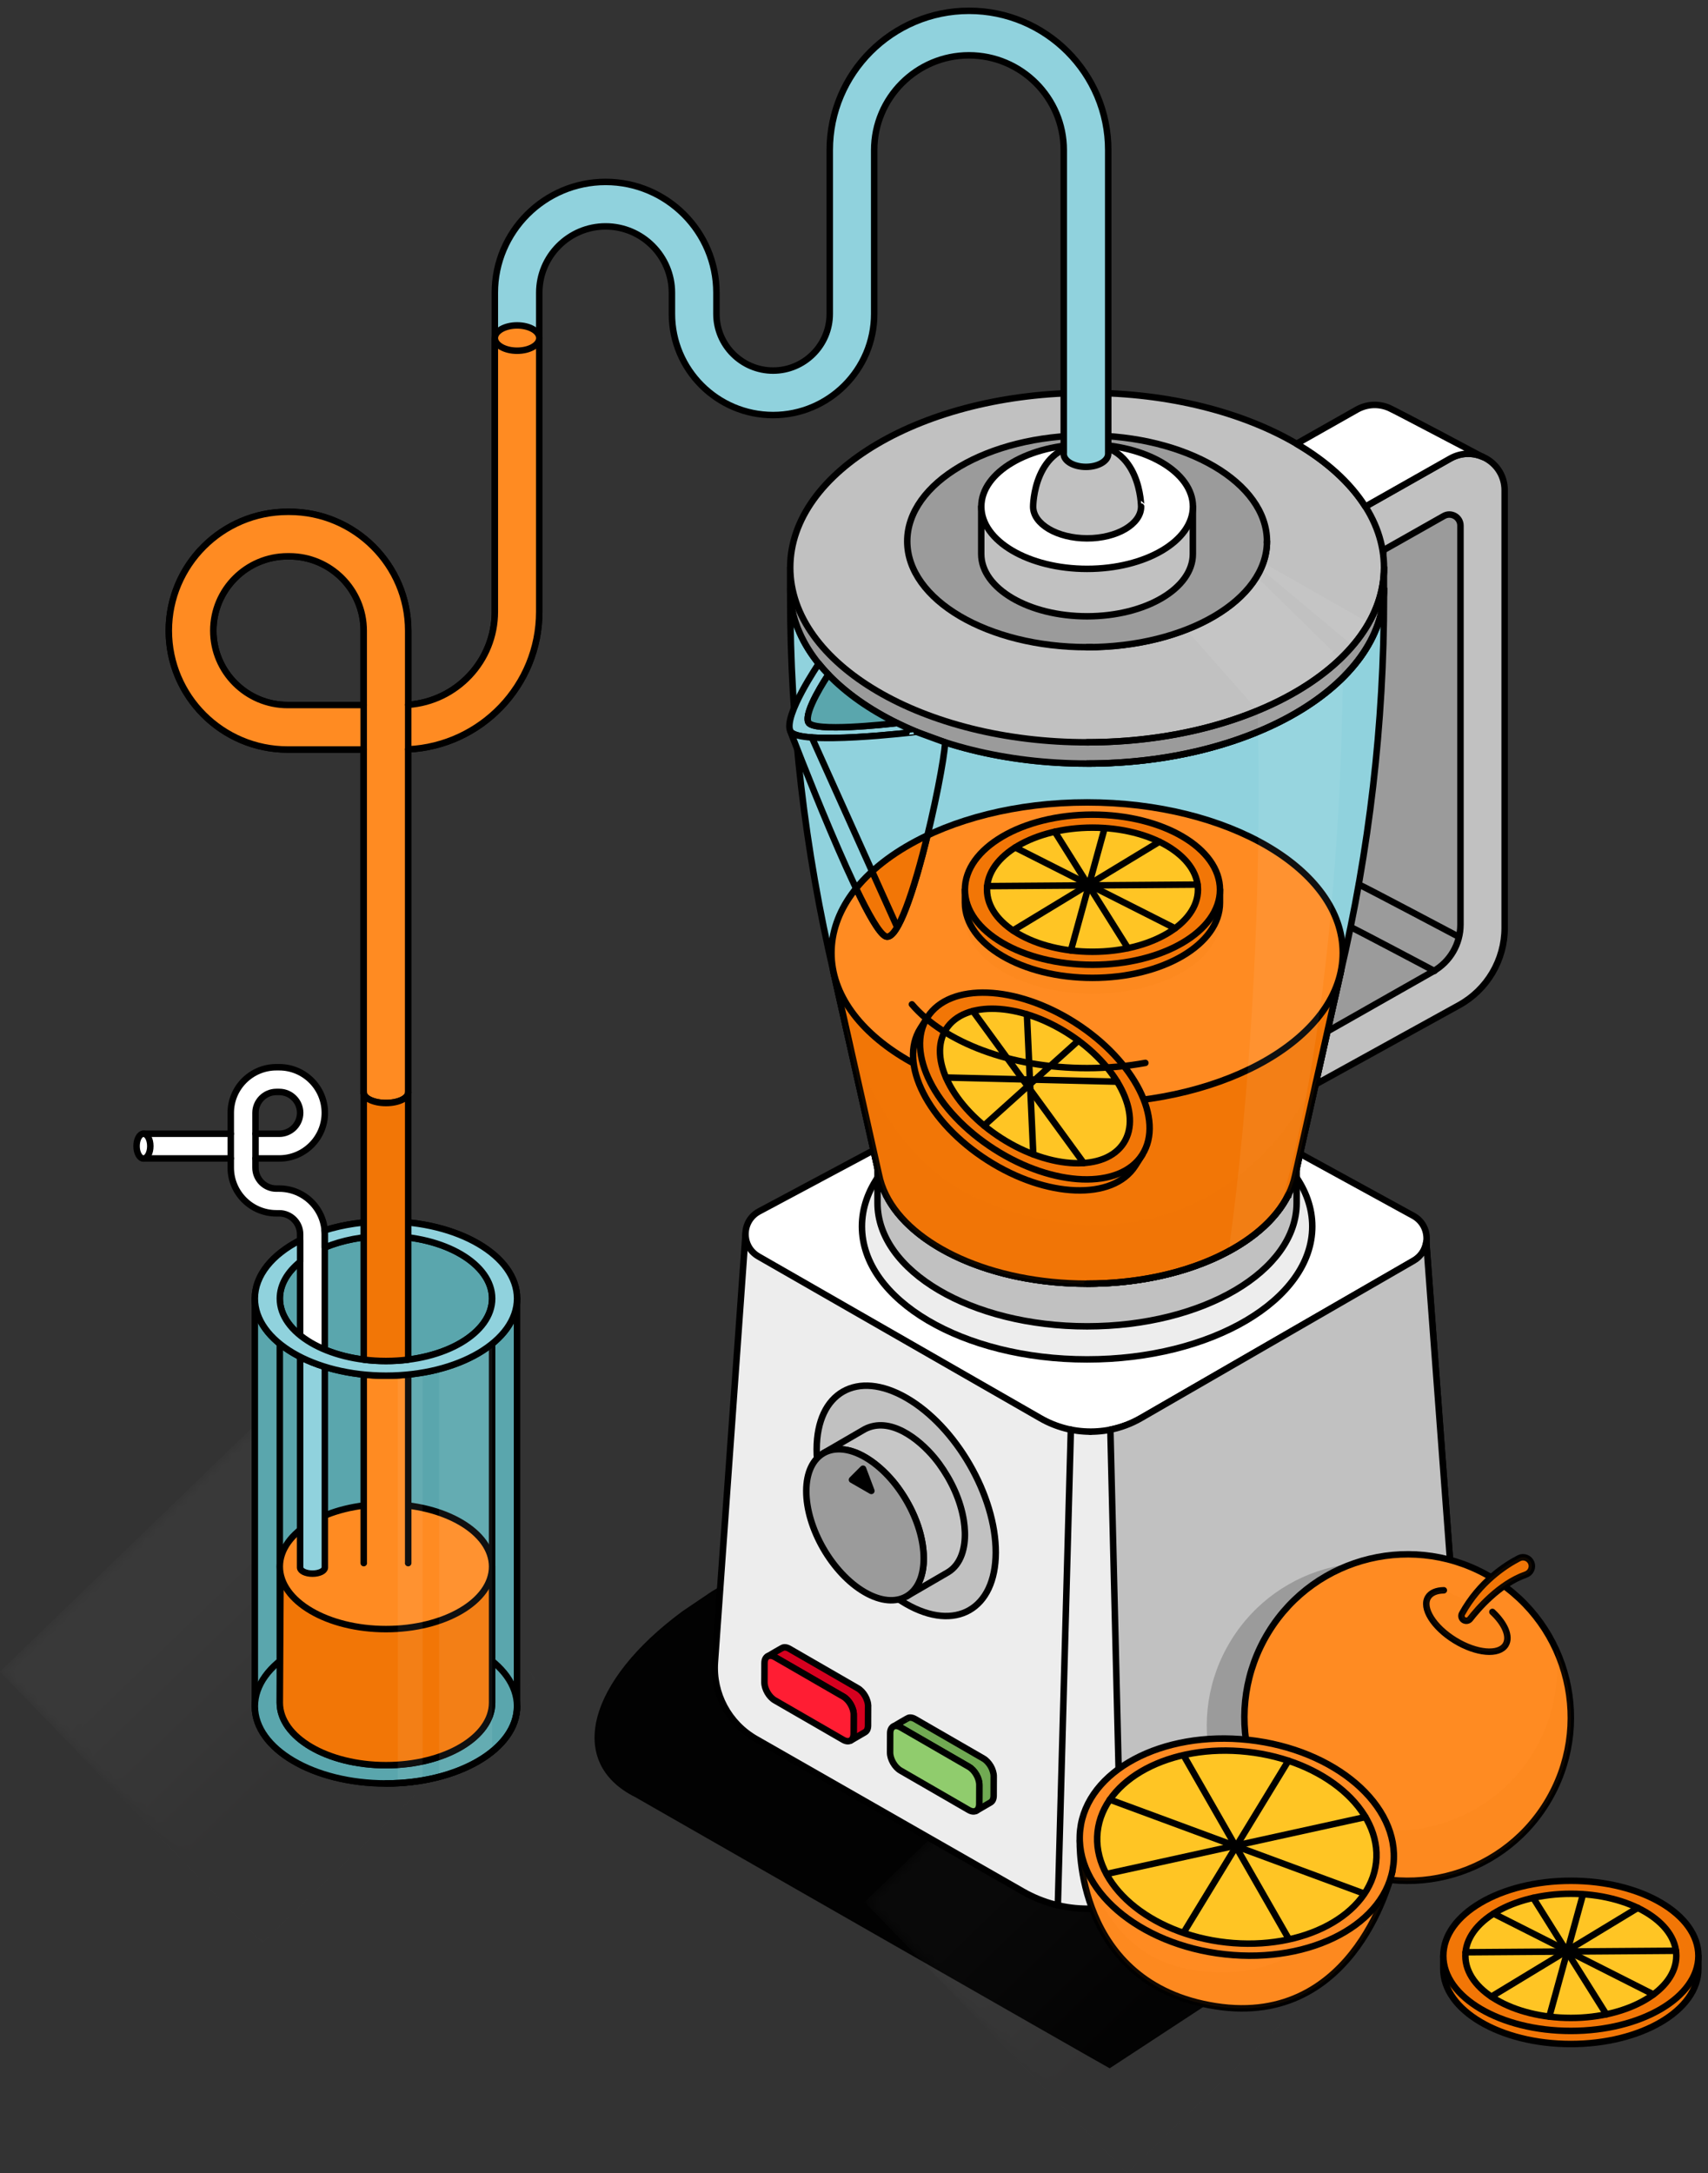 <svg width="158" height="201" viewBox="0 0 158 201" fill="none" xmlns="http://www.w3.org/2000/svg">
<rect x="0" y="0" width="158" height="201" fill="#333333" stroke="none"/>
<path d="M102.651 191.293C102.038 190.978 58.762 166.211 58.762 166.211C52.334 163.003 54.369 155.475 63.143 149.012L65.826 147.2C66.309 146.901 66.805 146.618 67.301 146.339C67.546 146.202 67.794 146.065 68.038 145.932C68.372 145.751 68.709 145.573 69.049 145.401C69.307 145.271 69.564 145.143 69.822 145.016C70.159 144.854 70.499 144.695 70.839 144.539C71.1 144.422 71.357 144.304 71.621 144.19C71.971 144.037 72.324 143.894 72.674 143.751C72.931 143.646 73.189 143.541 73.446 143.443C73.808 143.303 74.171 143.172 74.536 143.042C74.784 142.953 75.032 142.864 75.28 142.778C75.659 142.651 76.037 142.533 76.418 142.416C76.654 142.343 76.892 142.266 77.127 142.197C77.528 142.079 77.928 141.977 78.326 141.872C78.539 141.818 78.749 141.755 78.962 141.704C79.566 141.554 80.17 141.421 80.767 141.303L82.01 137.67C83.056 136.598 83.186 136.535 83.326 136.477C84.436 136.131 92.943 134.198 92.946 134.195C94.078 133.88 95.511 133.928 96.602 134.475L127.203 149.756C129.45 150.878 130.464 152.624 129.848 154.312L126.704 162.914C126.831 163.016 126.958 163.114 127.085 163.213C127.219 163.318 127.349 163.423 127.483 163.524C128.789 164.545 129.841 165.365 130.604 165.963L141.804 163.528C142.805 163.311 143.816 163.505 144.43 163.912" fill="#020202"/>
<g opacity="0.6">
<g opacity="0.6">
<g opacity="0.6">
<mask id="mask0_1_1097" style="mask-type:alpha" maskUnits="userSpaceOnUse" x="0" y="130" width="50" height="50">
<g opacity="0.6">
<g opacity="0.6">
<path opacity="0.6" d="M24.256 179.691L0 154.609L25.292 130.15L49.548 155.229L24.256 179.691Z" fill="url(#paint0_linear_1_1097)"/>
</g>
</g>
</mask>
<g mask="url(#mask0_1_1097)">
<path opacity="0.6" d="M24.256 179.691L0 154.609L25.292 130.15L49.548 155.229L24.256 179.691Z" fill="url(#paint1_linear_1_1097)"/>
</g>
</g>
</g>
</g>
<g opacity="0.6">
<g opacity="0.6">
<g opacity="0.6">
<mask id="mask1_1_1097" style="mask-type:alpha" maskUnits="userSpaceOnUse" x="79" y="151" width="51" height="50">
<g opacity="0.6">
<g opacity="0.6">
<path opacity="0.6" d="M104.24 201L79.984 175.918L105.276 151.459L129.532 176.538L104.24 201Z" fill="url(#paint2_linear_1_1097)"/>
</g>
</g>
</mask>
<g mask="url(#mask1_1_1097)">
<path opacity="0.6" d="M104.24 201L79.984 175.918L105.276 151.459L129.532 176.538L104.24 201Z" fill="url(#paint3_linear_1_1097)"/>
</g>
</g>
</g>
</g>
<path d="M23.572 120.098V157.807C23.572 161.749 29.002 164.944 35.7 164.944C42.398 164.944 47.828 161.749 47.828 157.807V120.098H23.572Z" fill="#5AA6AD"/>
<path d="M23.572 120.098V157.807C23.572 161.749 29.002 164.944 35.7 164.944C42.398 164.944 47.828 161.749 47.828 157.807V120.098H23.572Z" stroke="black" stroke-width="0.6" stroke-miterlimit="10" stroke-linecap="round" stroke-linejoin="round"/>
<path d="M47.831 157.81C47.831 161.752 42.402 164.947 35.703 164.947C29.005 164.947 23.576 161.752 23.576 157.81C23.576 153.868 29.005 150.673 35.703 150.673C42.402 150.673 47.831 153.868 47.831 157.81Z" fill="#5AA6AD"/>
<path d="M35.703 164.947C42.402 164.947 47.831 161.752 47.831 157.81C47.831 153.869 42.402 150.673 35.703 150.673C29.006 150.673 23.576 153.869 23.576 157.81C23.576 161.752 29.006 164.947 35.703 164.947Z" stroke="black" stroke-width="0.6" stroke-miterlimit="10" stroke-linecap="round" stroke-linejoin="round"/>
<path d="M25.883 124.288V157.48C25.883 160.671 30.28 163.259 35.703 163.259C41.127 163.259 45.523 160.671 45.523 157.48V124.288" stroke="black" stroke-width="0.6" stroke-miterlimit="10" stroke-linecap="round" stroke-linejoin="round"/>
<path d="M25.956 144.894C25.956 144.894 25.883 157.244 25.883 157.48C25.883 160.671 30.28 163.259 35.703 163.259C41.127 163.259 45.523 160.671 45.523 157.48V144.894H25.956Z" fill="#F27606"/>
<path d="M25.956 144.894C25.956 144.894 25.883 157.244 25.883 157.48C25.883 160.671 30.28 163.259 35.703 163.259C41.127 163.259 45.523 160.671 45.523 157.48V144.894H25.956Z" stroke="black" stroke-width="0.6" stroke-miterlimit="10" stroke-linecap="round" stroke-linejoin="round"/>
<path d="M45.523 144.894C45.523 148.086 41.127 150.673 35.703 150.673C30.28 150.673 25.883 148.086 25.883 144.894C25.883 141.702 30.28 139.115 35.703 139.115C41.127 139.115 45.523 141.702 45.523 144.894Z" fill="#FF8B22"/>
<path d="M35.703 150.673C41.127 150.673 45.523 148.086 45.523 144.894C45.523 141.702 41.127 139.115 35.703 139.115C30.28 139.115 25.883 141.702 25.883 144.894C25.883 148.086 30.28 150.673 35.703 150.673Z" stroke="black" stroke-width="0.6" stroke-miterlimit="10" stroke-linecap="round" stroke-linejoin="round"/>
<path d="M47.831 120.098C47.831 124.04 42.402 127.235 35.703 127.235C29.005 127.235 23.576 124.04 23.576 120.098C23.576 116.156 29.005 112.961 35.703 112.961C42.402 112.961 47.831 116.156 47.831 120.098Z" fill="#90D2DD"/>
<path d="M35.703 127.235C42.402 127.235 47.831 124.039 47.831 120.098C47.831 116.156 42.402 112.961 35.703 112.961C29.006 112.961 23.576 116.156 23.576 120.098C23.576 124.039 29.006 127.235 35.703 127.235Z" stroke="black" stroke-width="0.6" stroke-miterlimit="10" stroke-linecap="round" stroke-linejoin="round"/>
<path d="M45.523 120.098C45.523 123.289 41.127 125.877 35.703 125.877C30.28 125.877 25.883 123.289 25.883 120.098C25.883 116.906 30.28 114.318 35.703 114.318C41.127 114.318 45.523 116.909 45.523 120.098Z" fill="#5AA6AD"/>
<path d="M35.703 125.877C41.127 125.877 45.523 123.29 45.523 120.098C45.523 116.906 41.127 114.318 35.703 114.318C30.28 114.318 25.883 116.906 25.883 120.098C25.883 123.29 30.28 125.877 35.703 125.877Z" stroke="black" stroke-width="0.6" stroke-miterlimit="10" stroke-linecap="round" stroke-linejoin="round"/>
<path d="M27.762 125.493V144.999H27.765C27.785 145.301 28.287 145.543 28.907 145.543C29.527 145.543 30.029 145.301 30.048 144.999H30.051V126.415C29.224 126.157 28.458 125.849 27.762 125.493Z" fill="#90D2DD"/>
<path d="M27.762 125.493V144.999H27.765C27.785 145.301 28.287 145.543 28.907 145.543C29.527 145.543 30.029 145.301 30.048 144.999H30.051V126.415C29.224 126.157 28.458 125.849 27.762 125.493Z" stroke="black" stroke-width="0.6" stroke-miterlimit="10" stroke-linecap="round" stroke-linejoin="round"/>
<path d="M25.829 112.217C26.894 112.217 27.762 113.085 27.762 114.15V125.492C28.458 125.849 29.224 126.157 30.048 126.414V114.15C30.048 111.823 28.156 109.931 25.829 109.931H25.565C24.5 109.931 23.633 109.063 23.633 107.998V107.143H25.829C28.156 107.143 30.048 105.252 30.048 102.925C30.048 100.598 28.156 98.706 25.829 98.706H25.565C23.238 98.706 21.347 100.598 21.347 102.925V104.858H13.269V107.143H21.347V107.998C21.347 110.326 23.238 112.217 25.565 112.217H25.829ZM23.636 102.925C23.636 101.86 24.504 100.992 25.569 100.992H25.832C26.897 100.992 27.765 101.86 27.765 102.925C27.765 103.99 26.897 104.858 25.832 104.858H23.636V102.925Z" fill="white"/>
<path d="M25.829 112.217C26.894 112.217 27.762 113.085 27.762 114.15V125.492C28.458 125.849 29.224 126.157 30.048 126.414V114.15C30.048 111.823 28.156 109.931 25.829 109.931H25.565C24.5 109.931 23.633 109.063 23.633 107.998V107.143H25.829C28.156 107.143 30.048 105.252 30.048 102.925C30.048 100.598 28.156 98.706 25.829 98.706H25.565C23.238 98.706 21.347 100.598 21.347 102.925V104.858H13.269V107.143H21.347V107.998C21.347 110.326 23.238 112.217 25.565 112.217H25.829ZM23.636 102.925C23.636 101.86 24.504 100.992 25.569 100.992H25.832C26.897 100.992 27.765 101.86 27.765 102.925C27.765 103.99 26.897 104.858 25.832 104.858H23.636V102.925V102.925Z" stroke="black" stroke-width="0.6" stroke-miterlimit="10" stroke-linecap="round" stroke-linejoin="round"/>
<path d="M21.347 104.858V107.143" stroke="black" stroke-width="0.6" stroke-miterlimit="10" stroke-linecap="round" stroke-linejoin="round"/>
<path d="M23.636 107.143V104.858" stroke="black" stroke-width="0.6" stroke-miterlimit="10" stroke-linecap="round" stroke-linejoin="round"/>
<path d="M13.905 106.002C13.905 106.635 13.622 107.147 13.269 107.147C12.919 107.147 12.633 106.635 12.633 106.002C12.633 105.369 12.916 104.858 13.269 104.858C13.622 104.858 13.905 105.369 13.905 106.002Z" fill="white"/>
<path d="M13.905 106.002C13.905 106.635 13.622 107.147 13.269 107.147C12.919 107.147 12.633 106.635 12.633 106.002C12.633 105.369 12.916 104.858 13.269 104.858C13.622 104.858 13.905 105.369 13.905 106.002Z" stroke="black" stroke-width="0.6" stroke-miterlimit="10" stroke-linecap="round" stroke-linejoin="round"/>
<path d="M68.965 114.112L100.87 132.413L131.912 114.496L134.818 153.48C135.034 156.361 133.588 159.114 131.095 160.573L106.674 174.885C102.961 177.059 98.371 177.084 94.636 174.951L69.932 160.833C67.404 159.39 65.929 156.624 66.136 153.722L68.965 114.112Z" fill="#EDEDED"/>
<path d="M68.965 114.112L100.87 132.413L131.912 114.496L134.818 153.48C135.034 156.361 133.588 159.114 131.095 160.573L106.674 174.885C102.961 177.059 98.371 177.084 94.636 174.951L69.932 160.833C67.404 159.39 65.929 156.624 66.136 153.722L68.965 114.112Z" stroke="black" stroke-width="0.6" stroke-miterlimit="10" stroke-linecap="round" stroke-linejoin="round"/>
<path d="M70.224 112.039L96.762 97.858C99.083 96.618 101.877 96.63 104.185 97.896L130.733 112.443C132.361 113.336 132.389 115.666 130.778 116.595L105.536 131.164C102.669 132.82 99.137 132.823 96.263 131.177L70.16 116.204C68.539 115.275 68.574 112.92 70.224 112.039Z" fill="white"/>
<path d="M70.224 112.039L96.762 97.858C99.083 96.618 101.877 96.63 104.185 97.896L130.733 112.443C132.361 113.336 132.389 115.666 130.778 116.595L105.536 131.164C102.669 132.82 99.137 132.823 96.263 131.177L70.16 116.204C68.539 115.275 68.574 112.92 70.224 112.039Z" stroke="black" stroke-width="0.6" stroke-miterlimit="10" stroke-linecap="round" stroke-linejoin="round"/>
<path d="M121.393 113.428C121.393 120.222 112.066 125.731 100.564 125.731C89.062 125.731 79.735 120.225 79.735 113.428C79.735 106.635 89.062 101.129 100.564 101.129C112.066 101.129 121.393 106.635 121.393 113.428Z" fill="#EDEDED"/>
<path d="M100.564 125.728C112.068 125.728 121.393 120.221 121.393 113.428C121.393 106.636 112.068 101.129 100.564 101.129C89.061 101.129 79.735 106.636 79.735 113.428C79.735 120.221 89.061 125.728 100.564 125.728Z" stroke="black" stroke-width="0.6" stroke-miterlimit="10" stroke-linecap="round" stroke-linejoin="round"/>
<path d="M97.856 176.213L99.06 132.226" stroke="black" stroke-width="0.6" stroke-miterlimit="10" stroke-linecap="round" stroke-linejoin="round"/>
<path d="M83.858 129.295C88.433 131.936 92.127 138.339 92.114 143.594C92.098 148.849 88.379 150.969 83.804 148.331C79.23 145.689 75.532 139.286 75.548 134.031C75.561 128.773 79.284 126.653 83.858 129.295Z" fill="#C1C1C1"/>
<path d="M83.858 129.295C88.433 131.936 92.127 138.339 92.114 143.594C92.098 148.849 88.379 150.969 83.804 148.331C79.23 145.689 75.532 139.286 75.548 134.031C75.561 128.773 79.284 126.653 83.858 129.295Z" stroke="black" stroke-width="0.6" stroke-miterlimit="10" stroke-linecap="round" stroke-linejoin="round"/>
<path d="M89.257 141.699C89.244 141.34 89.209 140.981 89.155 140.625C88.847 138.727 88.007 136.934 86.882 135.386C86.739 135.192 86.59 135.001 86.434 134.813C84.987 133.078 82.314 130.967 79.984 132.188L76.175 134.4C78.544 133.186 81.147 135.278 82.629 137.029C82.781 137.214 82.931 137.404 83.074 137.601C84.444 139.499 85.433 141.785 85.452 144.153C85.455 145.466 85.057 146.932 83.868 147.638L87.677 145.425C88.942 144.675 89.305 143.079 89.257 141.699Z" fill="#C6C6C6"/>
<path d="M89.257 141.699C89.244 141.34 89.209 140.981 89.155 140.625C88.847 138.727 88.007 136.934 86.882 135.386C86.739 135.192 86.59 135.001 86.434 134.813C84.987 133.078 82.314 130.967 79.984 132.188L76.175 134.4C78.544 133.186 81.147 135.278 82.629 137.029C82.781 137.214 82.931 137.404 83.074 137.601C84.444 139.499 85.433 141.785 85.452 144.153C85.455 145.466 85.057 146.932 83.868 147.638L87.677 145.425C88.942 144.675 89.305 143.079 89.257 141.699Z" stroke="black" stroke-width="0.6" stroke-miterlimit="10" stroke-linecap="round" stroke-linejoin="round"/>
<path d="M80.037 134.781C83.035 136.514 85.461 140.71 85.448 144.156C85.439 147.602 83 148.992 79.999 147.262C77.001 145.53 74.576 141.333 74.585 137.887C74.598 134.441 77.04 133.052 80.037 134.781Z" fill="#9B9B9B"/>
<path d="M80.037 134.781C83.035 136.514 85.461 140.71 85.448 144.156C85.439 147.602 83 148.992 79.999 147.262C77.001 145.53 74.576 141.333 74.585 137.887C74.598 134.441 77.04 133.052 80.037 134.781Z" stroke="black" stroke-width="0.6" stroke-miterlimit="10" stroke-linecap="round" stroke-linejoin="round"/>
<path d="M78.814 136.861L80.607 137.891L79.834 135.84L78.814 136.861Z" fill="black"/>
<path d="M78.814 136.861L80.607 137.891L79.834 135.84L78.814 136.861Z" stroke="black" stroke-width="0.6" stroke-miterlimit="10" stroke-linecap="round" stroke-linejoin="round"/>
<path d="M80.307 157.763C80.304 157.699 80.298 157.635 80.288 157.575C80.288 157.575 80.288 157.575 80.288 157.572C80.276 157.489 80.257 157.41 80.231 157.33C80.206 157.251 80.177 157.171 80.145 157.092V157.089C80.075 156.93 79.99 156.78 79.885 156.64C79.834 156.574 79.78 156.507 79.722 156.446C79.611 156.329 79.487 156.221 79.344 156.141L73.024 152.492C72.907 152.425 72.779 152.374 72.643 152.361C72.589 152.355 72.535 152.358 72.481 152.371H72.478C72.43 152.342 71.072 153.169 71.002 153.201C71.047 153.175 71.095 153.156 71.145 153.147C71.145 153.147 71.145 153.147 71.149 153.147C71.263 153.124 71.378 153.14 71.495 153.178C71.559 153.201 71.626 153.229 71.692 153.271L78.012 156.92C78.079 156.958 78.142 157.003 78.206 157.054C78.27 157.105 78.33 157.162 78.387 157.222L78.39 157.225C78.448 157.286 78.502 157.352 78.553 157.422C78.654 157.562 78.743 157.715 78.813 157.874C78.848 157.953 78.877 158.033 78.902 158.115C78.928 158.195 78.944 158.274 78.956 158.354C78.994 158.433 78.963 160.226 78.969 160.363C78.969 160.5 78.947 160.63 78.893 160.748C78.845 160.843 78.778 160.929 78.686 160.983L80.018 160.207C80.104 160.153 80.177 160.071 80.222 159.978V159.975C80.279 159.854 80.298 159.721 80.298 159.587L80.304 157.813C80.307 157.791 80.307 157.778 80.307 157.763Z" fill="#D6001F"/>
<path d="M80.307 157.763C80.304 157.699 80.298 157.635 80.288 157.575C80.288 157.575 80.288 157.575 80.288 157.572C80.276 157.489 80.257 157.41 80.231 157.33C80.206 157.251 80.177 157.171 80.145 157.092V157.089C80.075 156.93 79.99 156.78 79.885 156.64C79.834 156.574 79.78 156.507 79.722 156.446C79.611 156.329 79.487 156.221 79.344 156.141L73.024 152.492C72.907 152.425 72.779 152.374 72.643 152.361C72.589 152.355 72.535 152.358 72.481 152.371H72.478C72.43 152.342 71.072 153.169 71.002 153.201C71.047 153.175 71.095 153.156 71.145 153.147C71.145 153.147 71.145 153.147 71.149 153.147C71.263 153.124 71.378 153.14 71.495 153.178C71.559 153.201 71.626 153.229 71.692 153.271L78.012 156.92C78.079 156.958 78.142 157.003 78.206 157.054C78.27 157.105 78.33 157.162 78.387 157.222L78.39 157.225C78.448 157.286 78.502 157.352 78.553 157.422C78.654 157.562 78.743 157.715 78.813 157.874C78.848 157.953 78.877 158.033 78.902 158.115C78.928 158.195 78.944 158.274 78.956 158.354C78.994 158.433 78.963 160.226 78.969 160.363C78.969 160.5 78.947 160.63 78.893 160.748C78.845 160.843 78.778 160.929 78.686 160.983L80.018 160.207C80.104 160.153 80.177 160.071 80.222 159.978V159.975C80.279 159.854 80.298 159.721 80.298 159.587L80.304 157.813C80.307 157.791 80.307 157.778 80.307 157.763Z" stroke="black" stroke-width="0.6" stroke-miterlimit="10" stroke-linecap="round" stroke-linejoin="round"/>
<path d="M78.01 156.914C78.544 157.222 78.973 157.969 78.973 158.583L78.966 160.357C78.963 160.97 78.531 161.218 77.997 160.91L71.677 157.26C71.143 156.952 70.711 156.205 70.714 155.591L70.72 153.818C70.72 153.204 71.156 152.956 71.69 153.264L78.01 156.914Z" fill="#FF1D33"/>
<path d="M78.01 156.914C78.544 157.222 78.973 157.969 78.973 158.583L78.966 160.357C78.963 160.97 78.531 161.218 77.997 160.91L71.677 157.26C71.143 156.952 70.711 156.205 70.714 155.591L70.72 153.818C70.72 153.204 71.156 152.956 71.69 153.264L78.01 156.914Z" stroke="black" stroke-width="0.6" stroke-miterlimit="10" stroke-linecap="round" stroke-linejoin="round"/>
<path d="M91.927 164.26C91.924 164.197 91.918 164.133 91.908 164.073C91.908 164.073 91.908 164.073 91.908 164.07C91.895 163.987 91.876 163.908 91.851 163.828C91.825 163.749 91.797 163.669 91.765 163.59V163.586C91.695 163.427 91.609 163.278 91.504 163.138C91.453 163.071 91.399 163.005 91.342 162.944C91.231 162.827 91.107 162.719 90.964 162.639L84.644 158.99C84.526 158.923 84.399 158.872 84.262 158.859C84.208 158.853 84.154 158.856 84.1 158.866H84.097C84.049 158.834 82.692 159.664 82.622 159.695C82.667 159.67 82.714 159.651 82.765 159.641C82.765 159.641 82.765 159.641 82.768 159.641C82.883 159.619 82.997 159.635 83.115 159.673C83.178 159.695 83.245 159.724 83.312 159.765L89.632 163.415C89.698 163.453 89.762 163.497 89.826 163.548C89.889 163.599 89.95 163.656 90.007 163.717L90.01 163.72C90.067 163.78 90.121 163.847 90.172 163.914C90.274 164.054 90.363 164.206 90.433 164.365C90.468 164.445 90.496 164.524 90.522 164.607C90.547 164.686 90.563 164.766 90.576 164.845C90.614 164.925 90.582 166.718 90.589 166.854C90.589 166.991 90.566 167.121 90.512 167.239C90.465 167.334 90.398 167.42 90.306 167.474L91.638 166.699C91.724 166.645 91.797 166.562 91.841 166.47C91.841 166.47 91.841 166.47 91.841 166.467C91.898 166.346 91.918 166.212 91.918 166.079L91.924 164.305C91.93 164.289 91.93 164.273 91.927 164.26Z" fill="#71AA53"/>
<path d="M91.927 164.26C91.924 164.197 91.918 164.133 91.908 164.073C91.908 164.073 91.908 164.073 91.908 164.07C91.895 163.987 91.876 163.908 91.851 163.828C91.825 163.749 91.797 163.669 91.765 163.59V163.586C91.695 163.427 91.609 163.278 91.504 163.138C91.453 163.071 91.399 163.005 91.342 162.944C91.231 162.827 91.107 162.719 90.964 162.639L84.644 158.99C84.526 158.923 84.399 158.872 84.262 158.859C84.208 158.853 84.154 158.856 84.1 158.866H84.097C84.049 158.834 82.692 159.664 82.622 159.695C82.667 159.67 82.714 159.651 82.765 159.641C82.765 159.641 82.765 159.641 82.768 159.641C82.883 159.619 82.997 159.635 83.115 159.673C83.178 159.695 83.245 159.724 83.312 159.765L89.632 163.415C89.698 163.453 89.762 163.497 89.826 163.548C89.889 163.599 89.95 163.656 90.007 163.717L90.01 163.72C90.067 163.78 90.121 163.847 90.172 163.914C90.274 164.054 90.363 164.206 90.433 164.365C90.468 164.445 90.496 164.524 90.522 164.607C90.547 164.686 90.563 164.766 90.576 164.845C90.614 164.925 90.582 166.718 90.589 166.854C90.589 166.991 90.566 167.121 90.512 167.239C90.465 167.334 90.398 167.42 90.306 167.474L91.638 166.699C91.724 166.645 91.797 166.562 91.841 166.47C91.841 166.47 91.841 166.47 91.841 166.467C91.898 166.346 91.918 166.212 91.918 166.079L91.924 164.305C91.93 164.289 91.93 164.273 91.927 164.26Z" stroke="black" stroke-width="0.6" stroke-miterlimit="10" stroke-linecap="round" stroke-linejoin="round"/>
<path d="M89.632 163.408C90.166 163.717 90.595 164.464 90.595 165.077L90.589 166.851C90.586 167.465 90.153 167.713 89.619 167.404L83.303 163.755C82.769 163.447 82.336 162.699 82.339 162.086L82.346 160.312C82.346 159.699 82.781 159.451 83.315 159.759L89.632 163.408Z" fill="#90CC6D"/>
<path d="M89.632 163.408C90.166 163.717 90.595 164.464 90.595 165.077L90.589 166.851C90.586 167.465 90.153 167.713 89.619 167.404L83.303 163.755C82.769 163.447 82.336 162.699 82.339 162.086L82.346 160.312C82.346 159.699 82.781 159.451 83.315 159.759L89.632 163.408Z" stroke="black" stroke-width="0.6" stroke-miterlimit="10" stroke-linecap="round" stroke-linejoin="round"/>
<path d="M134.821 153.477L131.941 114.865C131.845 115.549 131.461 116.2 130.774 116.595L105.533 131.164C104.646 131.676 103.692 132.029 102.716 132.226L103.781 176.105C104.783 175.832 105.759 175.425 106.677 174.885L131.098 160.57C133.594 159.11 135.037 156.357 134.821 153.477Z" fill="#C1C1C1"/>
<path d="M134.821 153.477L131.941 114.865C131.845 115.549 131.461 116.2 130.774 116.595L105.533 131.164C104.646 131.676 103.692 132.029 102.716 132.226L103.781 176.105C104.783 175.832 105.759 175.425 106.677 174.885L131.098 160.57C133.594 159.11 135.037 156.357 134.821 153.477Z" stroke="black" stroke-width="0.6" stroke-miterlimit="10" stroke-linecap="round" stroke-linejoin="round"/>
<path d="M132.383 163.583C128.024 170.692 125.945 176.856 118.837 172.497C111.729 168.139 109.503 158.843 113.862 151.735C118.22 144.627 127.516 142.402 134.624 146.76C141.732 151.119 136.741 156.475 132.383 163.583Z" fill="#9B9B9B"/>
<path d="M137.17 45.325L135.934 89.204L118.859 98.786L126.082 49.117L137.17 45.325Z" fill="#9B9B9B"/>
<path d="M137.17 45.325L135.934 89.204L118.859 98.786L126.082 49.117L137.17 45.325Z" stroke="black" stroke-width="0.6" stroke-miterlimit="10" stroke-linecap="round" stroke-linejoin="round"/>
<path d="M134.154 42.413L126.305 46.854L120.955 100.703L134.971 92.965C137.574 91.528 139.189 88.788 139.189 85.816V45.347C139.189 42.763 136.404 41.138 134.154 42.413ZM135.101 85.514C135.101 87.3 134.141 88.95 132.587 89.834L122.786 95.397L127.993 50.875L133.566 47.722C134.252 47.334 135.101 47.83 135.101 48.615V85.514Z" fill="#C1C1C1"/>
<path d="M134.154 42.413L126.305 46.854L120.955 100.703L134.971 92.965C137.574 91.528 139.189 88.788 139.189 85.816V45.347C139.189 42.763 136.404 41.138 134.154 42.413ZM135.101 85.514C135.101 87.3 134.141 88.95 132.587 89.834L122.786 95.397L127.993 50.875L133.566 47.722C134.252 47.334 135.101 47.83 135.101 48.615V85.514Z" stroke="black" stroke-width="0.6" stroke-miterlimit="10" stroke-linecap="round" stroke-linejoin="round"/>
<path d="M100.564 70.62C85.397 70.62 73.101 63.385 73.101 54.458V55.202C73.101 66.936 74.455 78.631 77.142 90.053C77.142 90.053 81.227 108.205 81.312 108.638C81.436 109.267 81.649 109.881 81.939 110.475L81.942 110.494H81.948C84.285 115.247 91.733 118.725 100.564 118.725C109.396 118.725 116.844 115.247 119.181 110.494H119.187L119.193 110.475C119.47 109.909 119.677 109.324 119.8 108.727C119.899 108.266 123.99 90.053 123.99 90.053C126.673 78.631 128.028 66.936 128.028 55.202V54.458C128.028 63.385 115.731 70.62 100.564 70.62Z" fill="#90D2DD"/>
<path d="M100.564 70.62C85.397 70.62 73.101 63.385 73.101 54.458V55.202C73.101 66.936 74.455 78.631 77.142 90.053C77.142 90.053 81.227 108.205 81.312 108.638C81.436 109.267 81.649 109.881 81.939 110.475L81.942 110.494H81.948C84.285 115.247 91.733 118.725 100.564 118.725C109.396 118.725 116.844 115.247 119.181 110.494H119.187L119.193 110.475C119.47 109.909 119.677 109.324 119.8 108.727C119.899 108.266 123.99 90.053 123.99 90.053C126.673 78.631 128.028 66.936 128.028 55.202V54.458C128.028 63.385 115.731 70.62 100.564 70.62Z" stroke="black" stroke-width="0.6" stroke-miterlimit="10" stroke-linecap="round" stroke-linejoin="round"/>
<path d="M127.824 52.493C126.178 44.495 114.6 38.296 100.561 38.296C86.523 38.296 74.948 44.495 73.298 52.493H73.095V54.458C73.095 63.385 85.391 70.62 100.558 70.62C115.725 70.62 128.021 63.385 128.021 54.458V52.493H127.824Z" fill="#9B9B9B"/>
<path d="M127.824 52.493C126.178 44.495 114.6 38.296 100.561 38.296C86.523 38.296 74.948 44.495 73.298 52.493H73.095V54.458C73.095 63.385 85.391 70.62 100.558 70.62C115.725 70.62 128.021 63.385 128.021 54.458V52.493H127.824Z" stroke="black" stroke-width="0.6" stroke-miterlimit="10" stroke-linecap="round" stroke-linejoin="round"/>
<path d="M128.028 52.493C128.028 61.42 115.731 68.655 100.564 68.655C85.397 68.655 73.101 61.42 73.101 52.493C73.101 43.567 85.397 36.331 100.564 36.331C115.731 36.334 128.028 43.57 128.028 52.493Z" fill="#C1C1C1"/>
<path d="M128.028 52.493C128.028 61.42 115.731 68.655 100.564 68.655C85.397 68.655 73.101 61.42 73.101 52.493C73.101 43.567 85.397 36.331 100.564 36.331C115.731 36.334 128.028 43.57 128.028 52.493Z" stroke="black" stroke-width="0.6" stroke-miterlimit="10" stroke-linecap="round" stroke-linejoin="round"/>
<path d="M117.203 50.065C117.203 55.472 109.751 59.856 100.564 59.856C91.377 59.856 83.925 55.472 83.925 50.065C83.925 44.657 91.374 40.273 100.564 40.273C109.755 40.273 117.203 44.657 117.203 50.065Z" fill="#9B9B9B"/>
<path d="M100.564 59.856C109.754 59.856 117.203 55.472 117.203 50.065C117.203 44.657 109.754 40.273 100.564 40.273C91.375 40.273 83.925 44.657 83.925 50.065C83.925 55.472 91.375 59.856 100.564 59.856Z" stroke="black" stroke-width="0.6" stroke-miterlimit="10" stroke-linecap="round" stroke-linejoin="round"/>
<path d="M110.279 46.854C109.691 44.002 105.565 41.793 100.561 41.793C95.558 41.793 91.431 44.002 90.843 46.854H90.77V51.241C90.77 54.423 95.154 57.001 100.558 57.001C105.966 57.001 110.346 54.423 110.346 51.241V46.854H110.279Z" fill="#C1C1C1"/>
<path d="M110.279 46.854C109.691 44.002 105.565 41.793 100.561 41.793C95.558 41.793 91.431 44.002 90.843 46.854H90.77V51.241C90.77 54.423 95.154 57.001 100.558 57.001C105.966 57.001 110.346 54.423 110.346 51.241V46.854H110.279Z" stroke="black" stroke-width="0.6" stroke-miterlimit="10" stroke-linecap="round" stroke-linejoin="round"/>
<path d="M110.353 46.854C110.353 50.036 105.969 52.614 100.564 52.614C95.157 52.614 90.776 50.036 90.776 46.854C90.776 43.672 95.16 41.093 100.564 41.093C105.969 41.093 110.353 43.672 110.353 46.854Z" fill="white"/>
<path d="M110.353 46.854C110.353 50.036 105.969 52.614 100.564 52.614C95.157 52.614 90.776 50.036 90.776 46.854C90.776 43.672 95.16 41.093 100.564 41.093C105.969 41.093 110.353 43.672 110.353 46.854Z" stroke="black" stroke-width="0.6" stroke-miterlimit="10" stroke-linecap="round" stroke-linejoin="round"/>
<path d="M119.803 107.318C118.64 101.672 110.47 97.298 100.561 97.298C90.652 97.298 82.482 101.672 81.318 107.318H81.175V111.263C81.175 117.564 89.854 122.67 100.561 122.67C111.268 122.67 119.946 117.561 119.946 111.263V107.318H119.803Z" fill="#C1C1C1"/>
<path d="M119.803 107.318C118.64 101.672 110.47 97.298 100.561 97.298C90.652 97.298 82.482 101.672 81.318 107.318H81.175V111.263C81.175 117.564 89.854 122.67 100.561 122.67C111.268 122.67 119.946 117.561 119.946 111.263V107.318H119.803Z" stroke="black" stroke-width="0.6" stroke-miterlimit="10" stroke-linecap="round" stroke-linejoin="round"/>
<path d="M100.564 118.725C111.271 118.725 119.95 113.618 119.95 107.318C119.95 101.019 111.271 95.912 100.564 95.912C89.858 95.912 81.179 101.019 81.179 107.318C81.179 113.618 89.858 118.725 100.564 118.725Z" stroke="black" stroke-width="0.6" stroke-miterlimit="10"/>
<path d="M128.52 37.737C127.602 37.333 126.502 37.33 125.507 37.892L119.937 41.043C122.719 42.67 124.909 44.651 126.305 46.857V46.854L134.153 42.413C135.152 41.85 136.252 41.853 137.17 42.26C137.167 42.257 129.099 37.991 128.52 37.737Z" fill="white"/>
<path d="M128.52 37.737C127.602 37.333 126.502 37.33 125.507 37.892L119.937 41.043C122.719 42.67 124.909 44.651 126.305 46.857V46.854L134.153 42.413C135.152 41.85 136.252 41.853 137.17 42.26C137.167 42.257 129.099 37.991 128.52 37.737Z" stroke="black" stroke-width="0.6" stroke-miterlimit="10" stroke-linecap="round" stroke-linejoin="round"/>
<path d="M134.847 86.591C134.84 86.588 126.327 82.077 125.707 81.807L134.847 86.591Z" fill="#C1C1C1"/>
<path d="M134.847 86.591C134.84 86.588 126.327 82.077 125.707 81.807" stroke="black" stroke-width="0.6" stroke-miterlimit="10" stroke-linecap="round" stroke-linejoin="round"/>
<path d="M132.691 89.802C132.685 89.799 125.557 86.022 125.036 85.793L132.691 89.802Z" fill="#C1C1C1"/>
<path d="M132.691 89.802C132.685 89.799 125.557 86.022 125.036 85.793" stroke="black" stroke-width="0.6" stroke-miterlimit="10" stroke-linecap="round" stroke-linejoin="round"/>
<path d="M81.309 108.638C81.433 109.267 81.646 109.881 81.935 110.475L81.942 110.494H81.945C84.281 115.247 91.73 118.725 100.564 118.725C109.399 118.725 116.844 115.247 119.184 110.494H119.19L119.193 110.475C119.47 109.909 119.676 109.324 119.803 108.727C119.902 108.266 123.993 90.053 123.993 90.053H77.138C77.138 90.053 81.223 108.205 81.309 108.638Z" stroke="black" stroke-width="0.6" stroke-miterlimit="10"/>
<path d="M81.309 108.638C81.433 109.267 81.646 109.881 81.935 110.475L81.942 110.494H81.945C84.281 115.247 91.73 118.725 100.564 118.725C109.399 118.725 116.844 115.247 119.184 110.494H119.19L119.193 110.475C119.47 109.909 119.676 109.324 119.803 108.727C119.902 108.266 123.993 90.053 123.993 90.053H77.138C77.138 90.053 81.223 108.205 81.309 108.638Z" fill="#F27606"/>
<path d="M81.309 108.638C81.433 109.267 81.646 109.881 81.935 110.475L81.942 110.494H81.945C84.281 115.247 91.73 118.725 100.564 118.725C109.399 118.725 116.844 115.247 119.184 110.494H119.19L119.193 110.475C119.47 109.909 119.676 109.324 119.803 108.727C119.902 108.266 123.993 90.053 123.993 90.053H77.138C77.138 90.053 81.223 108.205 81.309 108.638Z" stroke="black" stroke-width="0.6" stroke-miterlimit="10" stroke-linecap="round" stroke-linejoin="round"/>
<path d="M124.213 88.13C124.213 95.817 113.624 102.048 100.565 102.048C87.502 102.048 76.916 95.817 76.916 88.13C76.916 80.443 87.505 74.212 100.565 74.212C113.624 74.216 124.213 80.446 124.213 88.13Z" fill="#FF8B22"/>
<path d="M100.565 102.048C113.625 102.048 124.213 95.816 124.213 88.13C124.213 80.443 113.625 74.212 100.565 74.212C87.504 74.212 76.916 80.443 76.916 88.13C76.916 95.816 87.504 102.048 100.565 102.048Z" stroke="black" stroke-width="0.6" stroke-miterlimit="10" stroke-linecap="round" stroke-linejoin="round"/>
<g opacity="0.4">
<g opacity="0.4">
<path opacity="0.4" d="M116.345 65.721C117 94.024 113.643 115.724 113.643 115.733C115.655 114.649 117.28 113.317 118.373 111.823C124.213 92.234 124.213 62.682 124.213 62.682L123.991 60.937C122.039 62.873 119.445 64.415 116.345 65.721Z" fill="white"/>
</g>
</g>
<path d="M84.787 67.689C84.167 67.431 83.569 67.161 82.987 66.875C82.066 66.983 75.192 67.743 74.776 66.799C74.35 65.832 76.445 62.679 76.639 62.393C76.321 62.062 76.022 61.725 75.743 61.379C75.743 61.379 72.475 66.182 73.104 67.603C73.727 69.024 84.79 67.689 84.787 67.689Z" fill="#90D2DD"/>
<path d="M84.787 67.689C84.167 67.431 83.569 67.161 82.987 66.875C82.066 66.983 75.192 67.743 74.776 66.799C74.35 65.832 76.445 62.679 76.639 62.393C76.321 62.062 76.022 61.725 75.743 61.379C75.743 61.379 72.475 66.182 73.104 67.603C73.727 69.024 84.79 67.689 84.787 67.689Z" stroke="black" stroke-width="0.6" stroke-miterlimit="10" stroke-linecap="round" stroke-linejoin="round"/>
<path d="M84.787 67.689C84.79 67.692 73.727 69.024 73.101 67.603C73.101 67.603 79.984 85.682 81.913 86.594C83.843 87.507 87.279 71.599 87.432 68.659L84.787 67.689Z" fill="#90D2DD"/>
<path d="M84.787 67.689C84.79 67.692 73.727 69.024 73.101 67.603C73.101 67.603 79.984 85.682 81.913 86.594C83.843 87.507 87.279 71.599 87.432 68.659L84.787 67.689Z" stroke="black" stroke-width="0.6" stroke-miterlimit="10" stroke-linecap="round" stroke-linejoin="round"/>
<path d="M79.192 82.163C80.327 84.538 81.338 86.321 81.91 86.591C83.013 87.113 84.603 82.156 85.795 77.261C83.01 78.574 80.74 80.246 79.192 82.163Z" fill="#F27606"/>
<path d="M79.192 82.163C80.327 84.538 81.338 86.321 81.91 86.591C83.013 87.113 84.603 82.156 85.795 77.261C83.01 78.574 80.74 80.246 79.192 82.163Z" stroke="black" stroke-width="0.6" stroke-miterlimit="10" stroke-linecap="round" stroke-linejoin="round"/>
<path d="M74.773 66.799C75.189 67.743 82.062 66.98 82.984 66.875C80.435 65.623 78.276 64.106 76.632 62.396C76.442 62.682 74.347 65.832 74.773 66.799Z" fill="#5AA6AD"/>
<path d="M74.773 66.799C75.189 67.743 82.062 66.98 82.984 66.875C80.435 65.623 78.276 64.106 76.632 62.396C76.442 62.682 74.347 65.832 74.773 66.799Z" stroke="black" stroke-width="0.6" stroke-miterlimit="10" stroke-linecap="round" stroke-linejoin="round"/>
<path d="M75.103 68.21L82.984 85.723" stroke="black" stroke-width="0.6" stroke-miterlimit="10" stroke-linecap="round" stroke-linejoin="round"/>
<path d="M143.08 166.746C138.722 173.855 129.427 176.08 122.318 171.722C115.21 167.363 112.985 158.068 117.343 150.96C121.702 143.851 130.997 141.626 138.105 145.984C145.213 150.343 147.442 159.638 143.08 166.746Z" fill="#FF8B22"/>
<path d="M143.08 166.746C138.722 173.855 129.427 176.08 122.318 171.722C115.21 167.363 112.985 158.068 117.343 150.96C121.702 143.851 130.997 141.626 138.105 145.984C145.213 150.343 147.442 159.638 143.08 166.746Z" stroke="black" stroke-width="0.6" stroke-miterlimit="10" stroke-linecap="round" stroke-linejoin="round"/>
<path d="M138.057 149.084C139.208 150.155 139.739 151.37 139.278 152.123C138.671 153.115 136.573 152.934 134.592 151.716C132.612 150.502 131.499 148.712 132.106 147.723C132.364 147.304 132.891 147.094 133.562 147.084" fill="#FF8B22"/>
<path d="M138.057 149.084C139.208 150.155 139.739 151.37 139.278 152.123C138.671 153.115 136.573 152.934 134.592 151.716C132.612 150.502 131.499 148.712 132.106 147.723C132.364 147.304 132.891 147.094 133.562 147.084" stroke="black" stroke-width="0.6" stroke-miterlimit="10" stroke-linecap="round" stroke-linejoin="round"/>
<g opacity="0.42">
<g opacity="0.42">
<path opacity="0.42" d="M143.948 152.587C144.301 155.798 143.633 159.146 141.812 162.115C137.453 169.223 128.158 171.448 121.05 167.09C118.386 165.456 116.408 163.132 115.207 160.487C115.699 164.966 118.179 169.182 122.318 171.722C129.426 176.08 138.722 173.855 143.08 166.747C145.808 162.302 145.957 157 143.948 152.587Z" fill="#E57403"/>
</g>
</g>
<g opacity="0.42">
<g opacity="0.42">
<path opacity="0.42" d="M112.721 83.756C111.748 80.5 106.916 78.024 101.102 78.024C95.287 78.024 90.459 80.497 89.483 83.756H89.305V84.967C89.305 88.801 94.585 91.91 101.102 91.91C107.619 91.91 112.899 88.801 112.899 84.967V83.756H112.721Z" fill="#E57403"/>
</g>
</g>
<path d="M112.676 82.287C111.703 79.031 106.871 76.555 101.057 76.555C95.243 76.555 90.414 79.028 89.441 82.287H89.26V83.498C89.26 87.332 94.54 90.441 101.057 90.441C107.574 90.441 112.854 87.332 112.854 83.498V82.287H112.676Z" fill="#F27606"/>
<path d="M112.676 82.287C111.703 79.031 106.871 76.555 101.057 76.555C95.243 76.555 90.414 79.028 89.441 82.287H89.26V83.498C89.26 87.332 94.54 90.441 101.057 90.441C107.574 90.441 112.854 87.332 112.854 83.498V82.287H112.676Z" stroke="black" stroke-width="0.6" stroke-miterlimit="10" stroke-linecap="round" stroke-linejoin="round"/>
<path d="M112.854 82.287C112.854 86.121 107.571 89.23 101.057 89.23C94.543 89.23 89.26 86.121 89.26 82.287C89.26 78.453 94.54 75.344 101.057 75.344C107.574 75.344 112.854 78.453 112.854 82.287Z" fill="#F27606"/>
<path d="M112.854 82.287C112.854 86.121 107.571 89.23 101.057 89.23C94.543 89.23 89.26 86.121 89.26 82.287C89.26 78.453 94.54 75.344 101.057 75.344C107.574 75.344 112.854 78.453 112.854 82.287Z" stroke="black" stroke-width="0.6" stroke-miterlimit="10" stroke-linecap="round" stroke-linejoin="round"/>
<path d="M110.817 82.287C110.817 85.46 106.449 88.028 101.061 88.028C95.672 88.028 91.304 85.456 91.304 82.287C91.304 79.118 95.672 76.546 101.061 76.546C106.446 76.546 110.817 79.118 110.817 82.287Z" fill="#FFC524"/>
<path d="M110.817 82.287C110.817 85.46 106.449 88.028 101.061 88.028C95.672 88.028 91.304 85.456 91.304 82.287C91.304 79.118 95.672 76.546 101.061 76.546C106.446 76.546 110.817 79.118 110.817 82.287Z" stroke="black" stroke-width="0.6" stroke-miterlimit="10" stroke-linecap="round" stroke-linejoin="round"/>
<path d="M93.707 86.06L107.25 77.849" stroke="black" stroke-width="0.6" stroke-miterlimit="10" stroke-linecap="round" stroke-linejoin="round"/>
<path d="M99.064 87.907L102.179 76.609" stroke="black" stroke-width="0.6" stroke-miterlimit="10" stroke-linecap="round" stroke-linejoin="round"/>
<path d="M104.341 87.694L97.576 76.924" stroke="black" stroke-width="0.6" stroke-miterlimit="10" stroke-linecap="round" stroke-linejoin="round"/>
<path d="M108.699 85.857L93.911 78.38" stroke="black" stroke-width="0.6" stroke-miterlimit="10" stroke-linecap="round" stroke-linejoin="round"/>
<path d="M110.778 81.816L91.316 81.956" stroke="black" stroke-width="0.6" stroke-miterlimit="10" stroke-linecap="round" stroke-linejoin="round"/>
<path d="M105.523 106.702C106.458 103.434 103.721 98.748 98.825 95.613C93.93 92.479 88.525 91.961 85.95 94.18L85.798 94.084L85.146 95.105C83.08 98.335 85.855 103.799 91.342 107.309C96.829 110.822 102.955 111.047 105.021 107.821L105.673 106.8L105.523 106.702Z" fill="#F27606"/>
<path d="M105.523 106.702C106.458 103.434 103.721 98.748 98.825 95.613C93.93 92.479 88.525 91.961 85.95 94.18L85.798 94.084L85.146 95.105C83.08 98.335 85.855 103.799 91.342 107.309C96.829 110.822 102.955 111.047 105.021 107.821L105.673 106.8L105.523 106.702Z" stroke="black" stroke-width="0.6" stroke-miterlimit="10" stroke-linecap="round" stroke-linejoin="round"/>
<path d="M105.673 106.8C103.606 110.03 97.484 109.801 91.993 106.291C86.506 102.779 83.731 97.314 85.797 94.084C87.864 90.854 93.987 91.083 99.477 94.596C104.967 98.106 107.739 103.57 105.673 106.8Z" fill="#F27606"/>
<path d="M105.663 106.801C107.729 103.571 104.956 98.106 99.468 94.595C93.98 91.084 87.856 90.856 85.789 94.086C83.723 97.315 86.497 102.78 91.985 106.291C97.473 109.802 103.597 110.03 105.663 106.801Z" stroke="black" stroke-width="0.6" stroke-miterlimit="10" stroke-linecap="round" stroke-linejoin="round"/>
<path d="M103.956 105.7C102.246 108.371 97.182 108.183 92.642 105.277C88.103 102.372 85.808 97.855 87.518 95.181C89.228 92.511 94.292 92.698 98.832 95.604C103.371 98.509 105.664 103.03 103.956 105.7Z" fill="#FFC524"/>
<path d="M103.956 105.7C102.246 108.371 97.182 108.183 92.642 105.277C88.103 102.372 85.808 97.855 87.518 95.181C89.228 92.511 94.292 92.698 98.832 95.604C103.371 98.509 105.664 103.03 103.956 105.7Z" stroke="black" stroke-width="0.6" stroke-miterlimit="10" stroke-linecap="round" stroke-linejoin="round"/>
<path d="M87.511 99.657L103.343 100.042" stroke="black" stroke-width="0.6" stroke-miterlimit="10" stroke-linecap="round" stroke-linejoin="round"/>
<path d="M91.027 104.101L99.74 96.265" stroke="black" stroke-width="0.6" stroke-miterlimit="10" stroke-linecap="round" stroke-linejoin="round"/>
<path d="M95.586 106.765L94.995 93.811" stroke="black" stroke-width="0.6" stroke-miterlimit="10" stroke-linecap="round" stroke-linejoin="round"/>
<path d="M100.249 107.566L89.997 93.509" stroke="black" stroke-width="0.6" stroke-miterlimit="10" stroke-linecap="round" stroke-linejoin="round"/>
<path d="M105.953 98.306C104.249 98.617 102.44 98.786 100.561 98.786C93.469 98.786 87.327 96.386 84.358 92.889" stroke="black" stroke-width="0.6" stroke-miterlimit="10" stroke-linecap="round" stroke-linejoin="round"/>
<path d="M99.888 170.215C99.888 170.215 99.36 183.512 112.457 185.553C125.555 187.594 128.804 173.047 128.804 173.047L99.888 170.215Z" fill="#FF8B22"/>
<path d="M99.888 170.215C99.888 170.215 99.36 183.512 112.457 185.553C125.555 187.594 128.804 173.047 128.804 173.047L99.888 170.215Z" stroke="black" stroke-width="0.6" stroke-miterlimit="10" stroke-linecap="round" stroke-linejoin="round"/>
<g opacity="0.42">
<g opacity="0.42">
<path opacity="0.42" d="M126.302 172.802C124.214 176.897 120.281 183.522 110.738 182.253C103.245 181.258 101.131 174.897 99.897 170.968C100.018 173.807 101.245 183.805 112.458 185.553C125.555 187.594 128.804 173.047 128.804 173.047L126.302 172.802Z" fill="#E57403"/>
</g>
</g>
<path d="M128.902 172.434C128.298 177.908 121.324 181.63 113.319 180.75C105.318 179.866 99.319 174.713 99.923 169.239C100.527 163.764 107.501 160.042 115.506 160.922C123.511 161.803 129.506 166.956 128.902 172.434Z" fill="#FF8B22"/>
<path d="M128.902 172.434C128.298 177.908 121.324 181.63 113.319 180.75C105.318 179.866 99.319 174.713 99.923 169.239C100.527 163.764 107.501 160.042 115.506 160.922C123.511 161.803 129.506 166.956 128.902 172.434Z" stroke="black" stroke-width="0.6" stroke-miterlimit="10" stroke-linecap="round" stroke-linejoin="round"/>
<path d="M127.297 172.256C126.76 177.123 120.558 180.432 113.443 179.65C106.329 178.865 100.994 174.284 101.531 169.417C102.069 164.55 108.271 161.237 115.385 162.022C122.503 162.804 127.834 167.389 127.297 172.256Z" fill="#FFC524"/>
<path d="M127.297 172.256C126.76 177.123 120.558 180.432 113.443 179.65C106.329 178.865 100.994 174.284 101.531 169.417C102.069 164.55 108.271 161.237 115.385 162.022C122.503 162.804 127.834 167.389 127.297 172.256Z" stroke="black" stroke-width="0.6" stroke-miterlimit="10" stroke-linecap="round" stroke-linejoin="round"/>
<path d="M109.495 162.356L119.184 179.272" stroke="black" stroke-width="0.6" stroke-miterlimit="10" stroke-linecap="round" stroke-linejoin="round"/>
<path d="M102.386 173.314L126.311 168.056" stroke="black" stroke-width="0.6" stroke-miterlimit="10" stroke-linecap="round" stroke-linejoin="round"/>
<path d="M119.184 162.843L109.495 178.737" stroke="black" stroke-width="0.6" stroke-miterlimit="10" stroke-linecap="round" stroke-linejoin="round"/>
<path d="M126.133 175.113L102.666 166.441" stroke="black" stroke-width="0.6" stroke-miterlimit="10" stroke-linecap="round" stroke-linejoin="round"/>
<g opacity="0.42">
<g opacity="0.42">
<path opacity="0.42" d="M138.058 149.084C139.209 150.155 139.739 151.37 139.279 152.123C138.671 153.115 136.573 152.934 134.593 151.716C132.612 150.502 131.5 148.712 132.107 147.723C132.364 147.304 132.892 147.094 133.563 147.084" fill="#E57403"/>
</g>
</g>
<path d="M135.995 149.729C136.665 148.865 138.675 146.487 141.148 145.628C141.599 145.473 141.828 144.973 141.647 144.535C141.463 144.093 140.941 143.899 140.515 144.118C139.275 144.76 136.875 146.299 135.251 149.233C135.133 149.443 135.2 149.71 135.403 149.834C135.604 149.955 135.855 149.91 135.995 149.729Z" fill="#F27606"/>
<path d="M135.995 149.729C136.665 148.865 138.675 146.487 141.148 145.628C141.599 145.473 141.828 144.973 141.647 144.535C141.463 144.093 140.941 143.899 140.515 144.118C139.275 144.76 136.875 146.299 135.251 149.233C135.133 149.443 135.2 149.71 135.403 149.834C135.604 149.955 135.855 149.91 135.995 149.729Z" stroke="black" stroke-width="0.6" stroke-miterlimit="10" stroke-linecap="round" stroke-linejoin="round"/>
<g opacity="0.42">
<g opacity="0.42">
<path opacity="0.42" d="M135.994 149.729C136.665 148.865 138.674 146.487 141.147 145.628C141.599 145.473 141.828 144.973 141.646 144.535C141.462 144.093 140.941 143.899 140.515 144.118C139.275 144.76 136.875 146.299 135.25 149.233C135.133 149.443 135.199 149.71 135.403 149.834C135.603 149.955 135.854 149.91 135.994 149.729Z" fill="#E57403"/>
</g>
</g>
<path d="M156.928 180.893C155.955 177.638 151.123 175.161 145.309 175.161C139.495 175.161 134.666 177.634 133.69 180.893H133.512V182.104C133.512 185.938 138.792 189.047 145.309 189.047C151.826 189.047 157.106 185.938 157.106 182.104V180.893H156.928Z" fill="#F27606"/>
<path d="M156.928 180.893C155.955 177.638 151.123 175.161 145.309 175.161C139.495 175.161 134.666 177.634 133.69 180.893H133.512V182.104C133.512 185.938 138.792 189.047 145.309 189.047C151.826 189.047 157.106 185.938 157.106 182.104V180.893H156.928Z" stroke="black" stroke-width="0.6" stroke-miterlimit="10" stroke-linecap="round" stroke-linejoin="round"/>
<path d="M157.11 180.893C157.11 184.727 151.826 187.836 145.312 187.836C138.799 187.836 133.515 184.727 133.515 180.893C133.515 177.059 138.795 173.95 145.312 173.95C151.829 173.95 157.11 177.059 157.11 180.893Z" fill="#F27606"/>
<path d="M157.11 180.893C157.11 184.727 151.826 187.836 145.312 187.836C138.799 187.836 133.515 184.727 133.515 180.893C133.515 177.059 138.795 173.95 145.312 173.95C151.829 173.95 157.11 177.059 157.11 180.893Z" stroke="black" stroke-width="0.6" stroke-miterlimit="10" stroke-linecap="round" stroke-linejoin="round"/>
<path d="M155.068 180.893C155.068 184.062 150.7 186.634 145.312 186.634C139.924 186.634 135.556 184.062 135.556 180.893C135.556 177.72 139.924 175.152 145.312 175.152C150.7 175.152 155.068 177.723 155.068 180.893Z" fill="#FFC524"/>
<path d="M155.068 180.893C155.068 184.062 150.7 186.634 145.312 186.634C139.924 186.634 135.556 184.062 135.556 180.893C135.556 177.72 139.924 175.152 145.312 175.152C150.7 175.152 155.068 177.723 155.068 180.893Z" stroke="black" stroke-width="0.6" stroke-miterlimit="10" stroke-linecap="round" stroke-linejoin="round"/>
<path d="M137.959 184.666L151.505 176.455" stroke="black" stroke-width="0.6" stroke-miterlimit="10" stroke-linecap="round" stroke-linejoin="round"/>
<path d="M143.319 186.517L146.434 175.218" stroke="black" stroke-width="0.6" stroke-miterlimit="10" stroke-linecap="round" stroke-linejoin="round"/>
<path d="M148.596 186.304L141.831 175.53" stroke="black" stroke-width="0.6" stroke-miterlimit="10" stroke-linecap="round" stroke-linejoin="round"/>
<path d="M152.955 184.463L138.166 176.986" stroke="black" stroke-width="0.6" stroke-miterlimit="10" stroke-linecap="round" stroke-linejoin="round"/>
<path d="M155.034 180.422L135.572 180.562" stroke="black" stroke-width="0.6" stroke-miterlimit="10" stroke-linecap="round" stroke-linejoin="round"/>
<g opacity="0.42">
<g opacity="0.42">
<path opacity="0.42" d="M90.773 110.98C80.019 106.406 77.568 91.96 77.555 91.913C78.598 96.551 81.24 108.294 81.306 108.641C81.43 109.27 81.643 109.884 81.933 110.478L81.939 110.497H81.945C84.282 115.25 91.73 118.728 100.565 118.728C109.396 118.728 116.844 115.25 119.181 110.497H119.187L119.194 110.478C119.47 109.912 119.677 109.327 119.804 108.73C119.852 108.507 120.84 104.095 121.845 99.619C115.891 111.556 104.001 116.607 90.773 110.98Z" fill="#E57403"/>
</g>
</g>
<g opacity="0.4">
<g opacity="0.4">
<path opacity="0.4" d="M116.247 53.342C115.03 55.361 112.722 57.074 109.737 58.235L109.733 58.238L116.346 65.724C119.413 64.453 122.023 62.825 123.988 60.937L116.247 53.342Z" fill="white"/>
</g>
</g>
<path d="M100.565 70.62C115.732 70.62 128.028 63.385 128.028 54.458" stroke="black" stroke-width="0.6" stroke-miterlimit="10" stroke-linecap="round" stroke-linejoin="round"/>
<path d="M100.565 118.725C109.396 118.725 116.845 115.247 119.181 110.494" stroke="black" stroke-width="0.6" stroke-miterlimit="10" stroke-linecap="round" stroke-linejoin="round"/>
<g opacity="0.4">
<g opacity="0.4">
<path opacity="0.4" d="M116.635 52.614L125.037 59.64L126.436 57.494L116.86 52.051L116.635 52.614Z" fill="white"/>
</g>
</g>
<path d="M117.204 50.065C117.204 55.472 109.752 59.856 100.565 59.856L117.204 50.065Z" fill="#9B9B9B"/>
<path d="M117.204 50.065C117.204 55.472 109.752 59.856 100.565 59.856" stroke="black" stroke-width="0.6" stroke-miterlimit="10" stroke-linecap="round" stroke-linejoin="round"/>
<path d="M128.028 52.493C128.028 61.42 115.732 68.655 100.565 68.655" stroke="black" stroke-width="0.6" stroke-miterlimit="10" stroke-linecap="round" stroke-linejoin="round"/>
<path d="M100.565 41.093C95.57 41.093 95.57 46.854 95.57 46.854C95.57 48.475 97.805 49.791 100.565 49.791C103.321 49.791 105.559 48.475 105.559 46.854C105.556 46.854 105.556 41.093 100.565 41.093Z" fill="#C1C1C1"/>
<path d="M100.565 41.093C95.57 41.093 95.57 46.854 95.57 46.854C95.57 48.475 97.805 49.791 100.565 49.791C103.321 49.791 105.559 48.475 105.559 46.854C105.556 46.854 105.556 41.093 100.565 41.093Z" stroke="black" stroke-width="0.6" stroke-miterlimit="10" stroke-linecap="round" stroke-linejoin="round"/>
<path d="M89.642 1C82.537 1 76.757 6.779 76.757 13.884V29.032C76.757 31.922 74.405 34.275 71.515 34.275C68.625 34.275 66.273 31.922 66.273 29.032V27.074C66.273 21.422 61.676 16.825 56.024 16.825C50.372 16.825 45.775 21.422 45.775 27.074V56.578C45.775 61.131 42.233 64.869 37.761 65.184V58.33C37.761 52.271 32.83 47.337 26.768 47.337H26.609C20.546 47.337 15.616 52.268 15.616 58.33C15.616 64.392 20.546 69.323 26.609 69.323H33.644V100.992H33.65C33.647 101.011 33.644 101.03 33.644 101.049C33.644 101.583 34.566 102.016 35.701 102.016C36.836 102.016 37.757 101.583 37.757 101.049V69.307C44.5 68.986 49.885 63.397 49.885 56.578V27.074C49.885 23.692 52.638 20.939 56.021 20.939C59.403 20.939 62.156 23.692 62.156 27.074V29.032C62.156 34.192 66.353 38.388 71.512 38.388C76.671 38.388 80.868 34.192 80.868 29.032V13.884C80.868 9.049 84.8 5.117 89.635 5.117C94.471 5.117 98.403 9.049 98.403 13.884V41.901C98.4 41.923 98.397 41.945 98.397 41.968C98.397 42.639 99.319 43.179 100.457 43.179C101.595 43.179 102.517 42.635 102.517 41.968V13.884C102.526 6.783 96.747 1 89.642 1ZM33.644 65.206H26.609C22.816 65.206 19.733 62.123 19.733 58.33C19.733 54.537 22.816 51.454 26.609 51.454H26.768C30.56 51.454 33.644 54.537 33.644 58.33V65.206Z" fill="#90D2DD"/>
<path d="M89.642 1C82.537 1 76.757 6.779 76.757 13.884V29.032C76.757 31.922 74.405 34.275 71.515 34.275C68.625 34.275 66.273 31.922 66.273 29.032V27.074C66.273 21.422 61.676 16.825 56.024 16.825C50.372 16.825 45.775 21.422 45.775 27.074V56.578C45.775 61.131 42.233 64.869 37.761 65.184V58.33C37.761 52.271 32.83 47.337 26.768 47.337H26.609C20.546 47.337 15.616 52.268 15.616 58.33C15.616 64.392 20.546 69.323 26.609 69.323H33.644V100.992H33.65C33.647 101.011 33.644 101.03 33.644 101.049C33.644 101.583 34.566 102.016 35.701 102.016C36.836 102.016 37.757 101.583 37.757 101.049V69.307C44.5 68.986 49.885 63.397 49.885 56.578V27.074C49.885 23.692 52.638 20.939 56.021 20.939C59.403 20.939 62.156 23.692 62.156 27.074V29.032C62.156 34.192 66.353 38.388 71.512 38.388C76.671 38.388 80.868 34.192 80.868 29.032V13.884C80.868 9.049 84.8 5.117 89.635 5.117C94.471 5.117 98.403 9.049 98.403 13.884V41.901C98.4 41.923 98.397 41.945 98.397 41.968C98.397 42.639 99.319 43.179 100.457 43.179C101.595 43.179 102.517 42.635 102.517 41.968V13.884C102.526 6.783 96.747 1 89.642 1ZM33.644 65.206H26.609C22.816 65.206 19.733 62.123 19.733 58.33C19.733 54.537 22.816 51.454 26.609 51.454H26.768C30.56 51.454 33.644 54.537 33.644 58.33V65.206Z" stroke="black" stroke-width="0.6" stroke-miterlimit="10" stroke-linecap="round" stroke-linejoin="round"/>
<path d="M45.775 31.401V56.578C45.775 61.131 42.233 64.869 37.761 65.184V58.33C37.761 52.271 32.83 47.337 26.768 47.337H26.609C20.546 47.337 15.616 52.268 15.616 58.33C15.616 64.392 20.546 69.323 26.609 69.323H33.644V100.992H33.65C33.647 101.011 33.644 101.03 33.644 101.049C33.644 101.583 34.566 102.016 35.701 102.016C36.836 102.016 37.757 101.583 37.757 101.049V69.307C44.5 68.986 49.885 63.397 49.885 56.578V31.401H45.775ZM33.644 65.206H26.609C22.816 65.206 19.733 62.123 19.733 58.33C19.733 54.538 22.816 51.454 26.609 51.454H26.768C30.56 51.454 33.644 54.538 33.644 58.33V65.206Z" fill="#FF8B22"/>
<path d="M45.775 31.401V56.578C45.775 61.131 42.233 64.869 37.761 65.184V58.33C37.761 52.271 32.83 47.337 26.768 47.337H26.609C20.546 47.337 15.616 52.268 15.616 58.33C15.616 64.392 20.546 69.323 26.609 69.323H33.644V100.992H33.65C33.647 101.011 33.644 101.03 33.644 101.049C33.644 101.583 34.566 102.016 35.701 102.016C36.836 102.016 37.757 101.583 37.757 101.049V69.307C44.5 68.986 49.885 63.397 49.885 56.578V31.401H45.775V31.401ZM33.644 65.206H26.609C22.816 65.206 19.733 62.123 19.733 58.33C19.733 54.538 22.816 51.454 26.609 51.454H26.768C30.56 51.454 33.644 54.538 33.644 58.33V65.206Z" stroke="black" stroke-width="0.6" stroke-miterlimit="10" stroke-linecap="round" stroke-linejoin="round"/>
<path d="M49.892 31.267C49.892 31.913 48.97 32.437 47.835 32.437C46.7 32.437 45.778 31.913 45.778 31.267C45.778 30.622 46.7 30.097 47.835 30.097C48.97 30.097 49.892 30.622 49.892 31.267Z" fill="#FF8B22"/>
<path d="M49.892 31.267C49.892 31.913 48.97 32.437 47.835 32.437C46.7 32.437 45.778 31.913 45.778 31.267C45.778 30.622 46.7 30.097 47.835 30.097C48.97 30.097 49.892 30.622 49.892 31.267Z" stroke="black" stroke-width="0.6" stroke-miterlimit="10" stroke-linecap="round" stroke-linejoin="round"/>
<path d="M37.761 65.184V69.307" stroke="black" stroke-width="0.6" stroke-miterlimit="10" stroke-linecap="round" stroke-linejoin="round"/>
<path d="M33.644 65.206V69.323" stroke="black" stroke-width="0.6" stroke-miterlimit="10" stroke-linecap="round" stroke-linejoin="round"/>
<path d="M37.754 144.567H37.761V127.133C37.093 127.2 36.406 127.238 35.704 127.238C35.001 127.238 34.315 127.2 33.647 127.133V144.567H33.653" fill="#FF8B22"/>
<path d="M37.754 144.567H37.761V127.133C37.093 127.2 36.406 127.238 35.704 127.238C35.001 127.238 34.315 127.2 33.647 127.133V144.567H33.653" stroke="black" stroke-width="0.6" stroke-miterlimit="10" stroke-linecap="round" stroke-linejoin="round"/>
<g opacity="0.4">
<g opacity="0.4">
<path opacity="0.4" d="M36.804 127.206V164.915C37.592 164.874 38.355 164.788 39.093 164.661V126.952C38.358 127.079 37.592 127.165 36.804 127.206Z" fill="white"/>
</g>
</g>
<g opacity="0.4">
<g opacity="0.4">
<path opacity="0.4" d="M45.524 124.285C44.275 125.299 42.586 126.112 40.619 126.624V164.334C42.586 163.819 44.275 163.008 45.524 161.994V124.285Z" fill="white"/>
</g>
</g>
<path d="M35.704 112.961C33.654 112.961 31.724 113.263 30.033 113.791C30.042 113.911 30.052 114.029 30.052 114.15V115.374C31.651 114.709 33.599 114.318 35.707 114.318C41.131 114.318 45.527 116.906 45.527 120.098C45.527 123.289 41.131 125.877 35.707 125.877C30.284 125.877 25.887 123.289 25.887 120.098C25.887 118.826 26.587 117.653 27.766 116.699V114.706C25.201 116.016 23.576 117.946 23.576 120.098C23.576 124.04 29.006 127.235 35.704 127.235C42.402 127.235 47.832 124.04 47.832 120.098C47.832 116.156 42.402 112.961 35.704 112.961Z" fill="#90D2DD"/>
<path d="M35.704 112.961C33.654 112.961 31.724 113.263 30.033 113.791C30.042 113.911 30.052 114.029 30.052 114.15V115.374C31.651 114.709 33.599 114.318 35.707 114.318C41.131 114.318 45.527 116.906 45.527 120.098C45.527 123.289 41.131 125.877 35.707 125.877C30.284 125.877 25.887 123.289 25.887 120.098C25.887 118.826 26.587 117.653 27.766 116.699V114.706C25.201 116.016 23.576 117.946 23.576 120.098C23.576 124.04 29.006 127.235 35.704 127.235C42.402 127.235 47.832 124.04 47.832 120.098C47.832 116.156 42.402 112.961 35.704 112.961Z" stroke="black" stroke-width="0.6" stroke-miterlimit="10" stroke-linecap="round" stroke-linejoin="round"/>
<path d="M47.832 157.81C47.832 161.752 42.402 164.947 35.704 164.947" stroke="black" stroke-width="0.6" stroke-miterlimit="10" stroke-linecap="round" stroke-linejoin="round"/>
<path d="M35.704 102.016C34.566 102.016 33.647 101.583 33.647 101.049V125.75C34.311 125.833 34.998 125.877 35.704 125.877C36.41 125.877 37.096 125.833 37.761 125.75V101.049C37.761 101.583 36.839 102.016 35.704 102.016Z" fill="#F27606"/>
<path d="M35.704 102.016C34.566 102.016 33.647 101.583 33.647 101.049V125.75C34.311 125.833 34.998 125.877 35.704 125.877C36.41 125.877 37.096 125.833 37.761 125.75V101.049C37.761 101.583 36.839 102.016 35.704 102.016Z" stroke="black" stroke-width="0.6" stroke-miterlimit="10" stroke-linecap="round" stroke-linejoin="round"/>
<defs>
<linearGradient id="paint0_linear_1_1097" x1="30.754" y1="161.118" x2="17.204" y2="147.107" gradientUnits="userSpaceOnUse">
<stop stop-color="white"/>
<stop offset="1"/>
</linearGradient>
<linearGradient id="paint1_linear_1_1097" x1="30.754" y1="161.118" x2="17.204" y2="147.107" gradientUnits="userSpaceOnUse">
<stop stop-color="#231F20"/>
<stop offset="1" stop-color="white"/>
</linearGradient>
<linearGradient id="paint2_linear_1_1097" x1="110.739" y1="182.427" x2="97.189" y2="168.416" gradientUnits="userSpaceOnUse">
<stop stop-color="white"/>
<stop offset="1"/>
</linearGradient>
<linearGradient id="paint3_linear_1_1097" x1="110.739" y1="182.427" x2="97.189" y2="168.416" gradientUnits="userSpaceOnUse">
<stop stop-color="#231F20"/>
<stop offset="1" stop-color="white"/>
</linearGradient>
</defs>
</svg>
